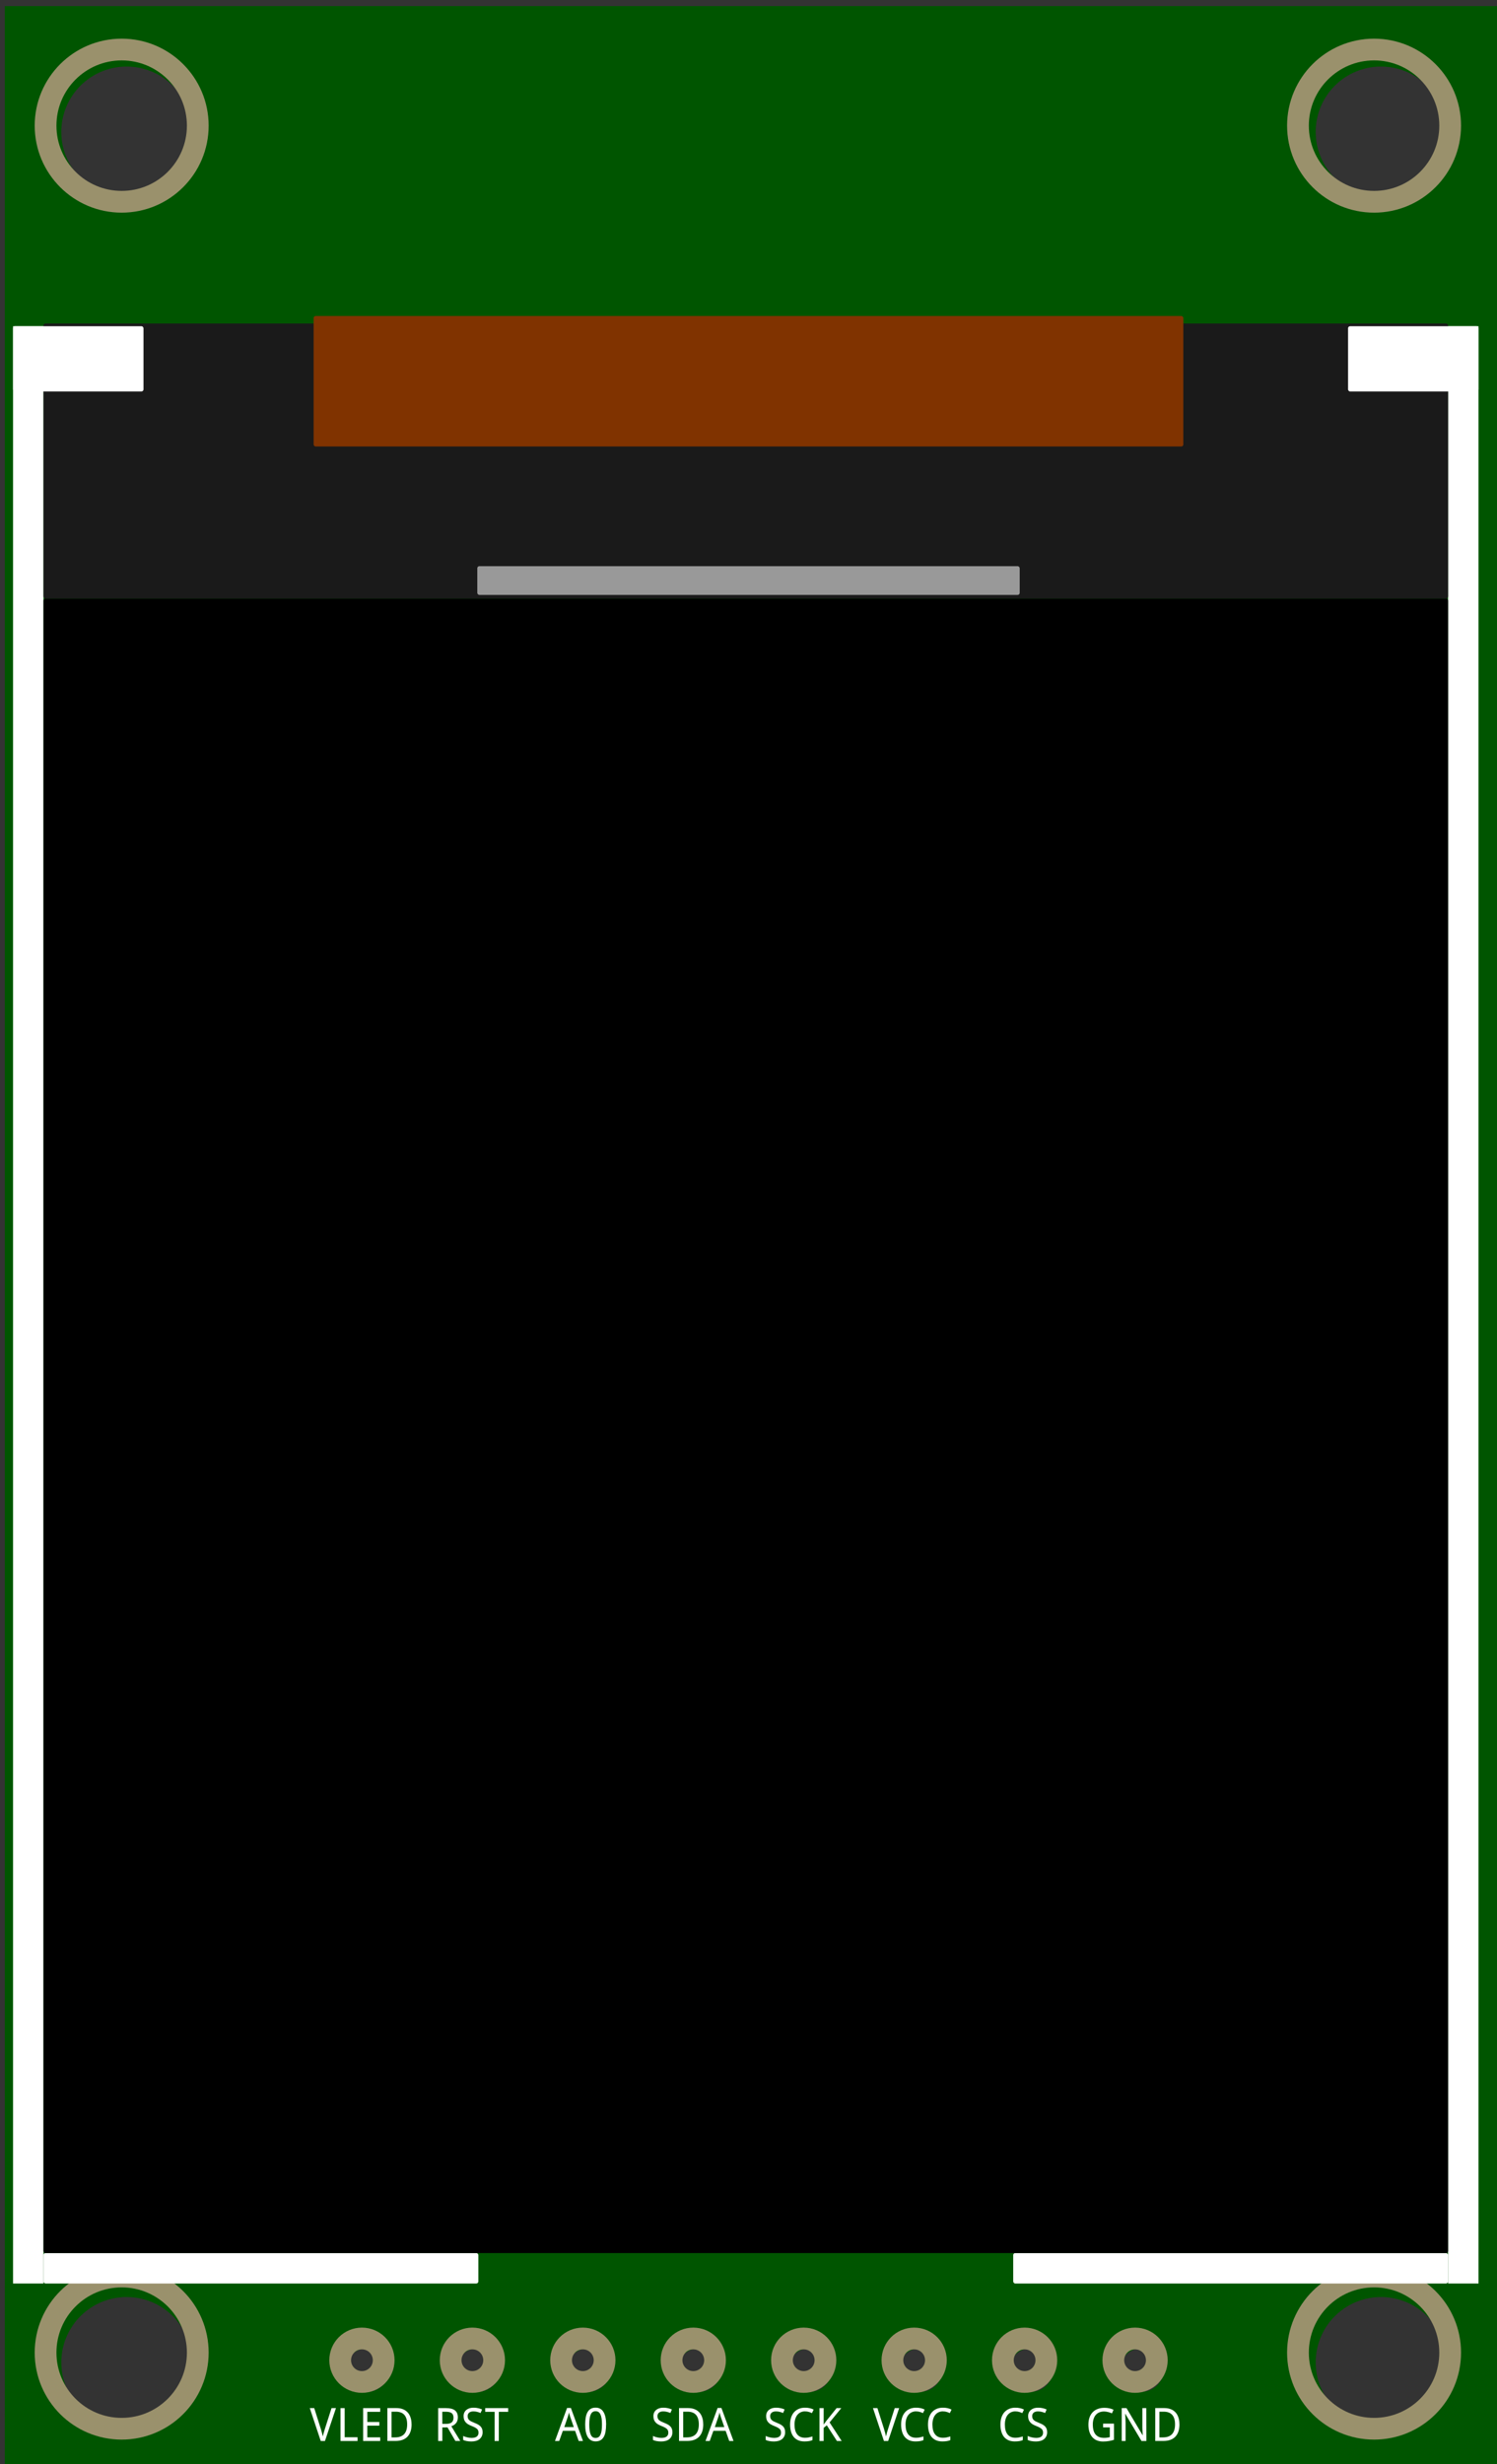 <?xml version="1.0" encoding="UTF-8" standalone="no"?>
<!-- Created with Inkscape (http://www.inkscape.org/) -->

<svg
   xmlns:dc="http://purl.org/dc/elements/1.1/"
   xmlns:cc="http://creativecommons.org/ns#"
   xmlns:rdf="http://www.w3.org/1999/02/22-rdf-syntax-ns#"
   xmlns:svg="http://www.w3.org/2000/svg"
   xmlns="http://www.w3.org/2000/svg"
   xmlns:sodipodi="http://sodipodi.sourceforge.net/DTD/sodipodi-0.dtd"
   xmlns:inkscape="http://www.inkscape.org/namespaces/inkscape"
   width="34.425mm"
   height="56.65mm"
   viewBox="0 0 34.425 56.65"
   version="1.1"
   id="svg8"
   inkscape:version="0.92.2 (5c3e80d, 2017-08-06)"
   sodipodi:docname="st7735tftlcd_breadboard.svg">
  <rect x="0" y="0" width="34.425" height="56.65" fill="#333333" stroke="none"/>
  <defs
     id="defs2" />
  <sodipodi:namedview
     id="base"
     pagecolor="#ffffff"
     bordercolor="#666666"
     borderopacity="1.0"
     inkscape:pageopacity="0.0"
     inkscape:pageshadow="2"
     inkscape:zoom="8"
     inkscape:cx="55.364786"
     inkscape:cy="-2.915092"
     inkscape:document-units="mm"
     inkscape:current-layer="layer1"
     showgrid="false"
     fit-margin-top="0"
     fit-margin-left="0"
     fit-margin-right="0"
     fit-margin-bottom="0"
     inkscape:window-width="1366"
     inkscape:window-height="746"
     inkscape:window-x="-8"
     inkscape:window-y="-8"
     inkscape:window-maximized="1" />
  <g
     inkscape:label="レイヤー 1"
     inkscape:groupmode="layer"
     id="layer1"
     transform="translate(-70.1,-88.38)">
    <path
       style="display:inline;fill:#005500;fill-opacity:1;stroke:none;stroke-width:1.89;stroke-miterlimit:4;stroke-dasharray:none;stroke-opacity:1"
       d="M 264.945,334.035 V 548.146 H 395.055 V 334.035 Z m 10.574,5.25 a 5.669,5.669 0 0 1 5.668,5.67 5.669,5.669 0 0 1 -5.668,5.67 5.669,5.669 0 0 1 -5.67,-5.67 5.669,5.669 0 0 1 5.67,-5.67 z m 108.852,0 a 5.669,5.669 0 0 1 5.668,5.67 5.669,5.669 0 0 1 -5.668,5.67 5.669,5.669 0 0 1 -5.67,-5.67 5.669,5.669 0 0 1 5.67,-5.67 z M 275.52,532.797 a 5.669,5.669 0 0 1 5.668,5.668 5.669,5.669 0 0 1 -5.668,5.67 5.669,5.669 0 0 1 -5.67,-5.67 5.669,5.669 0 0 1 5.67,-5.668 z m 108.852,0 a 5.669,5.669 0 0 1 5.668,5.668 5.669,5.669 0 0 1 -5.668,5.67 5.669,5.669 0 0 1 -5.67,-5.67 5.669,5.669 0 0 1 5.67,-5.668 z m -87.971,4.439 a 1.89,1.89 0 0 1 1.889,1.891 1.89,1.89 0 0 1 -1.889,1.889 1.89,1.89 0 0 1 -1.891,-1.889 1.89,1.89 0 0 1 1.891,-1.891 z m 9.6,0 a 1.89,1.89 0 0 1 1.891,1.891 A 1.89,1.89 0 0 1 306,541.016 1.89,1.89 0 0 1 304.109,539.127 1.89,1.89 0 0 1 306,537.236 Z m 9.6,0 a 1.89,1.89 0 0 1 1.891,1.891 1.89,1.89 0 0 1 -1.891,1.889 1.89,1.89 0 0 1 -1.889,-1.889 1.89,1.89 0 0 1 1.889,-1.891 z m 9.6,0 a 1.89,1.89 0 0 1 1.891,1.891 1.89,1.89 0 0 1 -1.891,1.889 1.89,1.89 0 0 1 -1.889,-1.889 1.89,1.89 0 0 1 1.889,-1.891 z m 9.602,0 a 1.89,1.89 0 0 1 1.889,1.891 1.89,1.89 0 0 1 -1.889,1.889 1.89,1.89 0 0 1 -1.891,-1.889 1.89,1.89 0 0 1 1.891,-1.891 z m 9.6,0 a 1.89,1.89 0 0 1 1.889,1.891 1.89,1.89 0 0 1 -1.889,1.889 1.89,1.89 0 0 1 -1.891,-1.889 1.89,1.89 0 0 1 1.891,-1.891 z m 9.6,0 a 1.89,1.89 0 0 1 1.891,1.891 A 1.89,1.89 0 0 1 354,541.016 1.89,1.89 0 0 1 352.109,539.127 1.89,1.89 0 0 1 354,537.236 Z m 9.6,0 a 1.89,1.89 0 0 1 1.891,1.891 1.89,1.89 0 0 1 -1.891,1.889 1.89,1.89 0 0 1 -1.889,-1.889 1.89,1.89 0 0 1 1.889,-1.891 z"
       transform="scale(0.265)"
       id="rect815"
       inkscape:connector-curvature="0" />
    <circle
       r="1.75"
       cy="91.269"
       cx="72.898"
       id="circle850"
       style="display:inline;fill:none;fill-opacity:1;stroke:#9a916c;stroke-width:0.5;stroke-miterlimit:4;stroke-dasharray:none;stroke-opacity:1" />
    <circle
       style="display:inline;fill:none;fill-opacity:1;stroke:#9a916c;stroke-width:0.5;stroke-miterlimit:4;stroke-dasharray:none;stroke-opacity:1"
       id="circle852"
       cx="101.698"
       cy="91.269"
       r="1.75" />
    <circle
       style="display:inline;fill:none;fill-opacity:1;stroke:#9a916c;stroke-width:0.5;stroke-miterlimit:4;stroke-dasharray:none;stroke-opacity:1"
       id="circle854"
       cx="72.898"
       cy="142.469"
       r="1.75" />
    <circle
       r="1.75"
       cy="142.469"
       cx="101.698"
       id="circle856"
       style="display:inline;fill:none;fill-opacity:1;stroke:#9a916c;stroke-width:0.5;stroke-miterlimit:4;stroke-dasharray:none;stroke-opacity:1" />
    <rect
       style="fill:#ffffff;fill-opacity:1;stroke:none;stroke-width:0.5;stroke-miterlimit:4;stroke-dasharray:none;stroke-opacity:1"
       id="rect817"
       width="0.7"
       height="45"
       x="70.4"
       y="95.88" />
    <rect
       y="95.88"
       x="103.4"
       height="45"
       width="0.7"
       id="rect819"
       style="fill:#ffffff;fill-opacity:1;stroke:none;stroke-width:0.5;stroke-miterlimit:4;stroke-dasharray:none;stroke-opacity:1" />
    <rect
       style="fill:#ffffff;fill-opacity:1;stroke:none;stroke-width:0.5;stroke-miterlimit:4;stroke-dasharray:none;stroke-opacity:1"
       id="rect828"
       width="10"
       height="0.7"
       x="93.4"
       y="140.18"
       rx="0.047"
       ry="0.047" />
    <rect
       ry="0.047"
       rx="0.047"
       y="140.18"
       x="71.1"
       height="0.7"
       width="10"
       id="rect830"
       style="fill:#ffffff;fill-opacity:1;stroke:none;stroke-width:0.5;stroke-miterlimit:4;stroke-dasharray:none;stroke-opacity:1" />
    <rect
       style="fill:#000000;fill-opacity:1;stroke:none;stroke-width:0.5;stroke-miterlimit:4;stroke-dasharray:none;stroke-opacity:1"
       id="rect832"
       width="32.3"
       height="38.039"
       x="71.1"
       y="102.141"
       rx="0.047"
       ry="0.047" />
    <rect
       style="fill:#1a1a1a;fill-opacity:1;stroke:none;stroke-width:0.5;stroke-miterlimit:4;stroke-dasharray:none;stroke-opacity:1"
       id="rect834"
       width="32.3"
       height="6.323"
       x="71.1"
       y="95.818"
       rx="0.047"
       ry="0.047" />
    <rect
       style="fill:#803300;fill-opacity:1;stroke:none;stroke-width:0.5;stroke-miterlimit:4;stroke-dasharray:none;stroke-opacity:1"
       id="rect836"
       width="20"
       height="3"
       x="77.312"
       y="95.645"
       rx="0.047"
       ry="0.047" />
    <rect
       style="fill:#ffffff;fill-opacity:1;stroke:none;stroke-width:0.5;stroke-miterlimit:4;stroke-dasharray:none;stroke-opacity:1"
       id="rect824"
       width="3"
       height="1.5"
       x="70.4"
       y="95.88"
       ry="0.047"
       rx="0.047" />
    <rect
       rx="0.047"
       ry="0.047"
       y="95.88"
       x="101.1"
       height="1.5"
       width="3"
       id="rect826"
       style="fill:#ffffff;fill-opacity:1;stroke:none;stroke-width:0.5;stroke-miterlimit:4;stroke-dasharray:none;stroke-opacity:1" />
    <rect
       style="fill:#999999;fill-opacity:1;stroke:none;stroke-width:0.5;stroke-miterlimit:4;stroke-dasharray:none;stroke-opacity:1"
       id="rect838"
       width="12.473"
       height="0.661"
       x="81.076"
       y="101.397"
       rx="0.047"
       ry="0.047" />
    <circle
       inkscape:label="connector7pin"
       style="fill:none;fill-opacity:1;stroke:#9a916c;stroke-width:0.5;stroke-miterlimit:4;stroke-dasharray:none;stroke-opacity:1"
       id="path862"
       cx="96.202"
       cy="142.644"
       r="0.5" />
    <circle
       inkscape:label="connector6pin"
       r="0.5"
       cy="142.644"
       cx="93.662"
       id="circle864"
       style="fill:none;fill-opacity:1;stroke:#9a916c;stroke-width:0.5;stroke-miterlimit:4;stroke-dasharray:none;stroke-opacity:1" />
    <circle
       inkscape:label="connector5pin"
       style="fill:none;fill-opacity:1;stroke:#9a916c;stroke-width:0.5;stroke-miterlimit:4;stroke-dasharray:none;stroke-opacity:1"
       id="circle866"
       cx="91.122"
       cy="142.644"
       r="0.5" />
    <circle
       inkscape:label="connector4pin"
       r="0.5"
       cy="142.644"
       cx="88.582"
       id="circle868"
       style="fill:none;fill-opacity:1;stroke:#9a916c;stroke-width:0.5;stroke-miterlimit:4;stroke-dasharray:none;stroke-opacity:1" />
    <circle
       inkscape:label="connector3pin"
       style="fill:none;fill-opacity:1;stroke:#9a916c;stroke-width:0.5;stroke-miterlimit:4;stroke-dasharray:none;stroke-opacity:1"
       id="circle870"
       cx="86.043"
       cy="142.644"
       r="0.5" />
    <circle
       inkscape:label="connector2pin"
       r="0.5"
       cy="142.644"
       cx="83.503"
       id="circle872"
       style="fill:none;fill-opacity:1;stroke:#9a916c;stroke-width:0.5;stroke-miterlimit:4;stroke-dasharray:none;stroke-opacity:1" />
    <circle
       inkscape:label="connector1pin"
       style="fill:none;fill-opacity:1;stroke:#9a916c;stroke-width:0.5;stroke-miterlimit:4;stroke-dasharray:none;stroke-opacity:1"
       id="circle874"
       cx="80.963"
       cy="142.644"
       r="0.5" />
    <circle
       inkscape:label="connector0pin"
       r="0.5"
       cy="142.644"
       cx="78.423"
       id="circle876"
       style="fill:none;fill-opacity:1;stroke:#9a916c;stroke-width:0.5;stroke-miterlimit:4;stroke-dasharray:none;stroke-opacity:1" />
    <g
       aria-label="VLED"
       style="font-style:normal;font-variant:normal;font-weight:normal;font-stretch:normal;font-size:1.323px;line-height:125%;font-family:'Droid Sans';-inkscape-font-specification:'Droid Sans, Normal';text-align:start;letter-spacing:0px;word-spacing:0px;writing-mode:lr-tb;text-anchor:start;fill:#ffffff;fill-opacity:1;stroke:none;stroke-width:0.265px;stroke-linecap:butt;stroke-linejoin:miter;stroke-opacity:1"
       id="text952">
      <path
         d="m 77.724,143.745 h 0.102 l -0.253,0.756 h -0.097 l -0.252,-0.756 h 0.102 l 0.152,0.479 q 0.015,0.047 0.026,0.091 0.011,0.043 0.02,0.082 0.008,-0.038 0.02,-0.082 0.012,-0.044 0.028,-0.094 z"
         style="font-size:1.058px;line-height:100%;fill:#ffffff;stroke-width:0.265px"
         id="path904"
         inkscape:connector-curvature="0" />
      <path
         d="m 77.93,144.501 v -0.756 h 0.096 v 0.67 h 0.296 v 0.086 z"
         style="font-size:1.058px;line-height:100%;fill:#ffffff;stroke-width:0.265px"
         id="path906"
         inkscape:connector-curvature="0" />
      <path
         d="m 78.843,144.501 h -0.392 v -0.756 h 0.392 v 0.085 h -0.296 v 0.234 h 0.276 v 0.084 h -0.276 v 0.269 h 0.296 z"
         style="font-size:1.058px;line-height:100%;fill:#ffffff;stroke-width:0.265px"
         id="path908"
         inkscape:connector-curvature="0" />
      <path
         d="m 79.565,144.116 q 0,0.096 -0.025,0.168 -0.025,0.072 -0.072,0.12 -0.047,0.048 -0.116,0.072 -0.068,0.024 -0.155,0.024 h -0.189 v -0.756 h 0.21 q 0.079,0 0.143,0.024 0.064,0.024 0.109,0.071 0.045,0.046 0.069,0.116 0.025,0.069 0.025,0.16 z m -0.102,0.003 q 0,-0.075 -0.017,-0.13 -0.017,-0.055 -0.05,-0.091 -0.033,-0.036 -0.08,-0.053 -0.048,-0.018 -0.108,-0.018 h -0.104 v 0.591 h 0.084 q 0.136,0 0.206,-0.075 0.069,-0.075 0.069,-0.224 z"
         style="font-size:1.058px;line-height:100%;fill:#ffffff;stroke-width:0.265px"
         id="path910"
         inkscape:connector-curvature="0" />
    </g>
    <g
       aria-label="RST"
       style="font-style:normal;font-variant:normal;font-weight:normal;font-stretch:normal;font-size:1.323px;line-height:125%;font-family:'Droid Sans';-inkscape-font-specification:'Droid Sans, Normal';text-align:center;letter-spacing:0px;word-spacing:0px;writing-mode:lr-tb;text-anchor:middle;fill:#ffffff;fill-opacity:1;stroke:none;stroke-width:0.265px;stroke-linecap:butt;stroke-linejoin:miter;stroke-opacity:1"
       id="text956">
      <path
         d="m 80.272,144.189 v 0.312 h -0.096 v -0.756 h 0.184 q 0.137,0 0.203,0.053 0.066,0.053 0.066,0.161 0,0.045 -0.013,0.079 -0.012,0.034 -0.034,0.058 -0.021,0.024 -0.048,0.04 -0.027,0.016 -0.055,0.026 l 0.206,0.338 h -0.113 l -0.181,-0.312 z m 0,-0.082 h 0.085 q 0.047,0 0.079,-0.009 0.033,-0.009 0.053,-0.027 0.021,-0.018 0.03,-0.044 0.01,-0.027 0.01,-0.062 0,-0.037 -0.011,-0.063 -0.01,-0.026 -0.032,-0.042 -0.021,-0.017 -0.054,-0.024 -0.033,-0.008 -0.078,-0.008 h -0.083 z"
         style="font-size:1.058px;line-height:100%;text-align:center;text-anchor:middle;fill:#ffffff;stroke-width:0.265px"
         id="path897"
         inkscape:connector-curvature="0" />
      <path
         d="m 81.198,144.299 q 0,0.05 -0.018,0.09 -0.018,0.039 -0.051,0.067 -0.033,0.027 -0.081,0.042 -0.048,0.014 -0.107,0.014 -0.057,0 -0.107,-0.009 -0.05,-0.009 -0.083,-0.026 v -0.092 q 0.018,0.008 0.04,0.017 0.023,0.008 0.048,0.014 0.025,0.006 0.051,0.01 0.026,0.004 0.052,0.004 0.083,0 0.122,-0.031 0.04,-0.031 0.04,-0.089 0,-0.028 -0.008,-0.049 -0.007,-0.021 -0.026,-0.038 -0.019,-0.018 -0.05,-0.034 -0.032,-0.017 -0.08,-0.036 -0.046,-0.018 -0.08,-0.039 -0.034,-0.022 -0.056,-0.049 -0.022,-0.027 -0.033,-0.061 -0.01,-0.034 -0.01,-0.077 0,-0.045 0.017,-0.081 0.017,-0.036 0.047,-0.06 0.03,-0.025 0.071,-0.038 0.042,-0.013 0.092,-0.013 0.061,0 0.111,0.012 0.049,0.011 0.087,0.029 l -0.035,0.081 q -0.034,-0.015 -0.076,-0.026 -0.042,-0.011 -0.088,-0.011 -0.063,0 -0.098,0.029 -0.035,0.029 -0.035,0.079 0,0.029 0.008,0.051 0.008,0.021 0.026,0.039 0.018,0.017 0.048,0.033 0.03,0.015 0.073,0.032 0.047,0.019 0.082,0.038 0.036,0.02 0.059,0.044 0.024,0.025 0.036,0.057 0.012,0.033 0.012,0.077 z"
         style="font-size:1.058px;line-height:100%;text-align:center;text-anchor:middle;fill:#ffffff;stroke-width:0.265px"
         id="path899"
         inkscape:connector-curvature="0" />
      <path
         d="M 81.57,144.501 H 81.474 V 143.83 h -0.216 v -0.085 h 0.528 v 0.085 h -0.215 z"
         style="font-size:1.058px;line-height:100%;text-align:center;text-anchor:middle;fill:#ffffff;stroke-width:0.265px"
         id="path901"
         inkscape:connector-curvature="0" />
    </g>
    <g
       aria-label="A0"
       style="font-style:normal;font-variant:normal;font-weight:normal;font-stretch:normal;font-size:1.323px;line-height:125%;font-family:'Droid Sans';-inkscape-font-specification:'Droid Sans, Normal';text-align:start;letter-spacing:0px;word-spacing:0px;writing-mode:lr-tb;text-anchor:start;fill:#ffffff;fill-opacity:1;stroke:none;stroke-width:0.265px;stroke-linecap:butt;stroke-linejoin:miter;stroke-opacity:1"
       id="text960">
      <path
         d="m 83.408,144.501 -0.083,-0.234 h -0.282 l -0.084,0.234 h -0.097 l 0.278,-0.759 h 0.088 l 0.278,0.759 z m -0.113,-0.319 -0.076,-0.219 q -0.003,-0.009 -0.008,-0.023 -0.004,-0.013 -0.009,-0.029 -0.005,-0.015 -0.009,-0.032 -0.005,-0.017 -0.009,-0.033 -0.004,0.016 -0.008,0.033 -0.005,0.017 -0.009,0.033 -0.005,0.015 -0.009,0.029 -0.004,0.013 -0.007,0.022 l -0.075,0.219 z"
         style="font-size:1.058px;line-height:100%;text-align:center;text-anchor:middle;fill:#ffffff;stroke-width:0.265px"
         id="path892"
         inkscape:connector-curvature="0" />
      <path
         d="m 84.038,144.122 q 0,0.091 -0.013,0.164 -0.013,0.072 -0.042,0.122 -0.029,0.05 -0.075,0.076 -0.046,0.026 -0.112,0.026 -0.061,0 -0.106,-0.026 -0.045,-0.026 -0.075,-0.076 -0.029,-0.05 -0.044,-0.122 -0.014,-0.072 -0.014,-0.164 0,-0.091 0.013,-0.164 0.013,-0.072 0.042,-0.122 0.029,-0.05 0.074,-0.076 0.046,-0.026 0.111,-0.026 0.061,0 0.107,0.026 0.045,0.026 0.075,0.076 0.03,0.05 0.045,0.122 0.015,0.072 0.015,0.164 z m -0.387,0 q 0,0.077 0.008,0.135 0.008,0.058 0.025,0.097 0.017,0.038 0.044,0.058 0.028,0.019 0.068,0.019 0.04,0 0.068,-0.019 0.028,-0.019 0.045,-0.057 0.018,-0.038 0.026,-0.096 0.008,-0.058 0.008,-0.136 0,-0.077 -0.008,-0.135 -0.008,-0.058 -0.026,-0.096 -0.018,-0.038 -0.045,-0.057 -0.028,-0.019 -0.068,-0.019 -0.04,0 -0.068,0.019 -0.027,0.019 -0.044,0.057 -0.017,0.038 -0.025,0.096 -0.008,0.058 -0.008,0.135 z"
         style="font-size:1.058px;line-height:100%;text-align:center;text-anchor:middle;fill:#ffffff;stroke-width:0.265px"
         id="path894"
         inkscape:connector-curvature="0" />
    </g>
    <g
       aria-label="SDA"
       style="font-style:normal;font-variant:normal;font-weight:normal;font-stretch:normal;font-size:1.323px;line-height:125%;font-family:'Droid Sans';-inkscape-font-specification:'Droid Sans, Normal';text-align:start;letter-spacing:0px;word-spacing:0px;writing-mode:lr-tb;text-anchor:start;fill:#ffffff;fill-opacity:1;stroke:none;stroke-width:0.265px;stroke-linecap:butt;stroke-linejoin:miter;stroke-opacity:1"
       id="text964">
      <path
         d="m 85.563,144.299 q 0,0.05 -0.018,0.09 -0.018,0.039 -0.051,0.067 -0.033,0.027 -0.081,0.042 -0.048,0.014 -0.107,0.014 -0.057,0 -0.107,-0.009 -0.05,-0.009 -0.083,-0.026 v -0.092 q 0.018,0.008 0.04,0.017 0.023,0.008 0.048,0.014 0.025,0.006 0.051,0.01 0.026,0.004 0.052,0.004 0.083,0 0.122,-0.031 0.04,-0.031 0.04,-0.089 0,-0.028 -0.008,-0.049 -0.007,-0.021 -0.026,-0.038 -0.019,-0.018 -0.05,-0.034 -0.032,-0.017 -0.08,-0.036 -0.046,-0.018 -0.08,-0.039 -0.034,-0.022 -0.056,-0.049 -0.022,-0.027 -0.033,-0.061 -0.01,-0.034 -0.01,-0.077 0,-0.045 0.017,-0.081 0.017,-0.036 0.047,-0.06 0.03,-0.025 0.071,-0.038 0.042,-0.013 0.092,-0.013 0.061,0 0.111,0.012 0.049,0.011 0.087,0.029 l -0.035,0.081 q -0.034,-0.015 -0.076,-0.026 -0.042,-0.011 -0.088,-0.011 -0.063,0 -0.098,0.029 -0.035,0.029 -0.035,0.079 0,0.029 0.008,0.051 0.008,0.021 0.026,0.039 0.018,0.017 0.048,0.033 0.03,0.015 0.073,0.032 0.047,0.019 0.082,0.038 0.036,0.02 0.059,0.044 0.024,0.025 0.036,0.057 0.012,0.033 0.012,0.077 z"
         style="font-size:1.058px;line-height:100%;text-align:center;text-anchor:middle;fill:#ffffff;stroke-width:0.265px"
         id="path885"
         inkscape:connector-curvature="0" />
      <path
         d="m 86.272,144.116 q 0,0.096 -0.025,0.168 -0.025,0.072 -0.072,0.12 -0.047,0.048 -0.116,0.072 -0.068,0.024 -0.155,0.024 h -0.189 v -0.756 h 0.21 q 0.079,0 0.143,0.024 0.064,0.024 0.109,0.071 0.045,0.046 0.069,0.116 0.025,0.069 0.025,0.16 z m -0.102,0.003 q 0,-0.075 -0.017,-0.13 -0.017,-0.055 -0.05,-0.091 -0.033,-0.036 -0.08,-0.053 -0.048,-0.018 -0.108,-0.018 h -0.104 v 0.591 h 0.084 q 0.136,0 0.206,-0.075 0.069,-0.075 0.069,-0.224 z"
         style="font-size:1.058px;line-height:100%;text-align:center;text-anchor:middle;fill:#ffffff;stroke-width:0.265px"
         id="path887"
         inkscape:connector-curvature="0" />
      <path
         d="m 86.87,144.501 -0.083,-0.234 h -0.282 l -0.084,0.234 h -0.097 l 0.278,-0.759 h 0.088 l 0.278,0.759 z m -0.113,-0.319 -0.076,-0.219 q -0.003,-0.009 -0.008,-0.023 -0.004,-0.013 -0.009,-0.029 -0.005,-0.015 -0.009,-0.032 -0.005,-0.017 -0.009,-0.033 -0.004,0.016 -0.008,0.033 -0.005,0.017 -0.009,0.033 -0.005,0.015 -0.009,0.029 -0.004,0.013 -0.007,0.022 l -0.075,0.219 z"
         style="font-size:1.058px;line-height:100%;text-align:center;text-anchor:middle;fill:#ffffff;stroke-width:0.265px"
         id="path889"
         inkscape:connector-curvature="0" />
    </g>
    <g
       aria-label="SCK"
       style="font-style:normal;font-variant:normal;font-weight:normal;font-stretch:normal;font-size:1.323px;line-height:125%;font-family:'Droid Sans';-inkscape-font-specification:'Droid Sans, Normal';text-align:start;letter-spacing:0px;word-spacing:0px;writing-mode:lr-tb;text-anchor:start;fill:#ffffff;fill-opacity:1;stroke:none;stroke-width:0.265px;stroke-linecap:butt;stroke-linejoin:miter;stroke-opacity:1"
       id="text968">
      <path
         d="m 88.155,144.299 q 0,0.05 -0.018,0.09 -0.018,0.039 -0.051,0.067 -0.033,0.027 -0.081,0.042 -0.048,0.014 -0.107,0.014 -0.057,0 -0.107,-0.009 -0.05,-0.009 -0.083,-0.026 v -0.092 q 0.018,0.008 0.04,0.017 0.023,0.008 0.048,0.014 0.025,0.006 0.051,0.01 0.026,0.004 0.052,0.004 0.083,0 0.122,-0.031 0.04,-0.031 0.04,-0.089 0,-0.028 -0.008,-0.049 -0.007,-0.021 -0.026,-0.038 -0.019,-0.018 -0.05,-0.034 -0.032,-0.017 -0.08,-0.036 -0.046,-0.018 -0.08,-0.039 -0.034,-0.022 -0.056,-0.049 -0.022,-0.027 -0.033,-0.061 -0.01,-0.034 -0.01,-0.077 0,-0.045 0.017,-0.081 0.017,-0.036 0.047,-0.06 0.03,-0.025 0.071,-0.038 0.042,-0.013 0.092,-0.013 0.061,0 0.111,0.012 0.049,0.011 0.087,0.029 l -0.035,0.081 q -0.034,-0.015 -0.076,-0.026 -0.042,-0.011 -0.088,-0.011 -0.063,0 -0.098,0.029 -0.035,0.029 -0.035,0.079 0,0.029 0.008,0.051 0.008,0.021 0.026,0.039 0.018,0.017 0.048,0.033 0.03,0.015 0.073,0.032 0.047,0.019 0.082,0.038 0.036,0.02 0.059,0.044 0.024,0.025 0.036,0.057 0.012,0.033 0.012,0.077 z"
         style="font-size:1.058px;line-height:100%;text-align:center;text-anchor:middle;fill:#ffffff;stroke-width:0.265px"
         id="path878"
         inkscape:connector-curvature="0" />
      <path
         d="m 88.614,143.819 q -0.055,0 -0.1,0.021 -0.045,0.021 -0.077,0.06 -0.032,0.039 -0.049,0.096 -0.017,0.056 -0.017,0.127 0,0.073 0.015,0.13 0.015,0.056 0.046,0.095 0.03,0.039 0.076,0.059 0.045,0.02 0.106,0.02 0.046,0 0.087,-0.009 0.041,-0.009 0.082,-0.021 v 0.084 q -0.02,0.008 -0.04,0.014 -0.02,0.006 -0.042,0.009 -0.022,0.004 -0.047,0.005 -0.025,0.002 -0.055,0.002 -0.085,0 -0.147,-0.028 -0.062,-0.028 -0.103,-0.079 -0.04,-0.051 -0.06,-0.123 -0.02,-0.072 -0.02,-0.159 0,-0.086 0.022,-0.157 0.023,-0.071 0.066,-0.122 0.044,-0.051 0.109,-0.08 0.065,-0.028 0.148,-0.028 0.056,0 0.106,0.011 0.051,0.011 0.091,0.033 l -0.04,0.081 q -0.033,-0.017 -0.071,-0.028 -0.038,-0.012 -0.087,-0.012 z"
         style="font-size:1.058px;line-height:100%;text-align:center;text-anchor:middle;fill:#ffffff;stroke-width:0.265px"
         id="path880"
         inkscape:connector-curvature="0" />
      <path
         d="M 89.455,144.501 H 89.346 l -0.233,-0.361 -0.072,0.059 v 0.302 h -0.096 v -0.756 h 0.096 v 0.378 l 0.063,-0.087 0.234,-0.291 h 0.108 l -0.269,0.329 z"
         style="font-size:1.058px;line-height:100%;text-align:center;text-anchor:middle;fill:#ffffff;stroke-width:0.265px"
         id="path882"
         inkscape:connector-curvature="0" />
    </g>
    <g
       aria-label="VCC"
       style="font-style:normal;font-variant:normal;font-weight:normal;font-stretch:normal;font-size:1.323px;line-height:125%;font-family:'Droid Sans';-inkscape-font-specification:'Droid Sans, Normal';text-align:start;letter-spacing:0px;word-spacing:0px;writing-mode:lr-tb;text-anchor:start;fill:#ffffff;fill-opacity:1;stroke:none;stroke-width:0.265px;stroke-linecap:butt;stroke-linejoin:miter;stroke-opacity:1"
       id="text972">
      <path
         d="m 90.675,143.745 h 0.102 l -0.253,0.756 h -0.097 l -0.252,-0.756 h 0.102 l 0.152,0.479 q 0.015,0.047 0.026,0.091 0.011,0.043 0.02,0.082 0.008,-0.038 0.02,-0.082 0.012,-0.044 0.028,-0.094 z"
         style="font-size:1.058px;line-height:100%;text-align:center;text-anchor:middle;fill:#ffffff;stroke-width:0.265px"
         id="path871"
         inkscape:connector-curvature="0" />
      <path
         d="m 91.167,143.819 q -0.055,0 -0.1,0.021 -0.045,0.021 -0.077,0.06 -0.032,0.039 -0.049,0.096 -0.017,0.056 -0.017,0.127 0,0.073 0.015,0.13 0.015,0.056 0.046,0.095 0.03,0.039 0.076,0.059 0.045,0.02 0.106,0.02 0.046,0 0.087,-0.009 0.041,-0.009 0.082,-0.021 v 0.084 q -0.02,0.008 -0.04,0.014 -0.02,0.006 -0.042,0.009 -0.022,0.004 -0.047,0.005 -0.025,0.002 -0.055,0.002 -0.085,0 -0.147,-0.028 -0.062,-0.028 -0.103,-0.079 -0.04,-0.051 -0.06,-0.123 -0.02,-0.072 -0.02,-0.159 0,-0.086 0.022,-0.157 0.023,-0.071 0.066,-0.122 0.044,-0.051 0.109,-0.08 0.065,-0.028 0.148,-0.028 0.056,0 0.106,0.011 0.051,0.011 0.091,0.033 l -0.04,0.081 q -0.033,-0.017 -0.071,-0.028 -0.038,-0.012 -0.087,-0.012 z"
         style="font-size:1.058px;line-height:100%;text-align:center;text-anchor:middle;fill:#ffffff;stroke-width:0.265px"
         id="path873"
         inkscape:connector-curvature="0" />
      <path
         d="m 91.785,143.819 q -0.055,0 -0.1,0.021 -0.045,0.021 -0.077,0.06 -0.032,0.039 -0.049,0.096 -0.017,0.056 -0.017,0.127 0,0.073 0.015,0.13 0.015,0.056 0.046,0.095 0.03,0.039 0.076,0.059 0.045,0.02 0.106,0.02 0.046,0 0.087,-0.009 0.041,-0.009 0.082,-0.021 v 0.084 q -0.02,0.008 -0.04,0.014 -0.02,0.006 -0.042,0.009 -0.022,0.004 -0.047,0.005 -0.025,0.002 -0.055,0.002 -0.085,0 -0.147,-0.028 -0.062,-0.028 -0.103,-0.079 -0.04,-0.051 -0.06,-0.123 -0.02,-0.072 -0.02,-0.159 0,-0.086 0.022,-0.157 0.023,-0.071 0.066,-0.122 0.044,-0.051 0.109,-0.08 0.065,-0.028 0.148,-0.028 0.056,0 0.106,0.011 0.051,0.011 0.091,0.033 l -0.04,0.081 q -0.033,-0.017 -0.071,-0.028 -0.038,-0.012 -0.087,-0.012 z"
         style="font-size:1.058px;line-height:100%;text-align:center;text-anchor:middle;fill:#ffffff;stroke-width:0.265px"
         id="path875"
         inkscape:connector-curvature="0" />
    </g>
    <g
       aria-label="CS"
       style="font-style:normal;font-variant:normal;font-weight:normal;font-stretch:normal;font-size:1.323px;line-height:125%;font-family:'Droid Sans';-inkscape-font-specification:'Droid Sans, Normal';text-align:start;letter-spacing:0px;word-spacing:0px;writing-mode:lr-tb;text-anchor:start;fill:#ffffff;fill-opacity:1;stroke:none;stroke-width:0.265px;stroke-linecap:butt;stroke-linejoin:miter;stroke-opacity:1"
       id="text976">
      <path
         d="m 93.451,143.819 q -0.055,0 -0.1,0.021 -0.045,0.021 -0.077,0.06 -0.032,0.039 -0.049,0.096 -0.017,0.056 -0.017,0.127 0,0.073 0.015,0.13 0.015,0.056 0.046,0.095 0.03,0.039 0.076,0.059 0.045,0.02 0.106,0.02 0.046,0 0.087,-0.009 0.041,-0.009 0.082,-0.021 v 0.084 q -0.02,0.008 -0.04,0.014 -0.02,0.006 -0.042,0.009 -0.022,0.004 -0.047,0.005 -0.025,0.002 -0.055,0.002 -0.085,0 -0.147,-0.028 -0.062,-0.028 -0.103,-0.079 -0.04,-0.051 -0.06,-0.123 -0.02,-0.072 -0.02,-0.159 0,-0.086 0.022,-0.157 0.023,-0.071 0.066,-0.122 0.044,-0.051 0.109,-0.08 0.065,-0.028 0.148,-0.028 0.056,0 0.106,0.011 0.051,0.011 0.091,0.033 l -0.04,0.081 q -0.033,-0.017 -0.071,-0.028 -0.038,-0.012 -0.087,-0.012 z"
         style="font-size:1.058px;line-height:100%;text-align:center;text-anchor:middle;fill:#ffffff;stroke-width:0.265px"
         id="path866"
         inkscape:connector-curvature="0" />
      <path
         d="m 94.18,144.299 q 0,0.05 -0.018,0.09 -0.018,0.039 -0.051,0.067 -0.033,0.027 -0.081,0.042 -0.048,0.014 -0.107,0.014 -0.057,0 -0.107,-0.009 -0.05,-0.009 -0.083,-0.026 v -0.092 q 0.018,0.008 0.04,0.017 0.023,0.008 0.048,0.014 0.025,0.006 0.051,0.01 0.026,0.004 0.052,0.004 0.083,0 0.122,-0.031 0.04,-0.031 0.04,-0.089 0,-0.028 -0.008,-0.049 -0.007,-0.021 -0.026,-0.038 -0.019,-0.018 -0.05,-0.034 -0.032,-0.017 -0.08,-0.036 -0.046,-0.018 -0.08,-0.039 -0.034,-0.022 -0.056,-0.049 -0.022,-0.027 -0.033,-0.061 -0.01,-0.034 -0.01,-0.077 0,-0.045 0.017,-0.081 0.017,-0.036 0.047,-0.06 0.03,-0.025 0.071,-0.038 0.042,-0.013 0.092,-0.013 0.061,0 0.111,0.012 0.049,0.011 0.087,0.029 l -0.035,0.081 q -0.034,-0.015 -0.076,-0.026 -0.042,-0.011 -0.088,-0.011 -0.063,0 -0.098,0.029 -0.035,0.029 -0.035,0.079 0,0.029 0.008,0.051 0.008,0.021 0.026,0.039 0.018,0.017 0.048,0.033 0.03,0.015 0.073,0.032 0.047,0.019 0.082,0.038 0.036,0.02 0.059,0.044 0.024,0.025 0.036,0.057 0.012,0.033 0.012,0.077 z"
         style="font-size:1.058px;line-height:100%;text-align:center;text-anchor:middle;fill:#ffffff;stroke-width:0.265px"
         id="path868"
         inkscape:connector-curvature="0" />
    </g>
    <g
       aria-label="GND"
       style="font-style:normal;font-variant:normal;font-weight:normal;font-stretch:normal;font-size:1.323px;line-height:125%;font-family:'Droid Sans';-inkscape-font-specification:'Droid Sans, Normal';text-align:start;letter-spacing:0px;word-spacing:0px;writing-mode:lr-tb;text-anchor:start;fill:#ffffff;fill-opacity:1;stroke:none;stroke-width:0.265px;stroke-linecap:butt;stroke-linejoin:miter;stroke-opacity:1"
       id="text980">
      <path
         d="m 95.467,144.102 h 0.25 v 0.371 q -0.028,0.009 -0.057,0.017 -0.029,0.007 -0.059,0.012 -0.03,0.005 -0.064,0.008 -0.034,0.003 -0.072,0.003 -0.081,0 -0.144,-0.027 -0.063,-0.027 -0.105,-0.077 -0.043,-0.051 -0.065,-0.122 -0.022,-0.072 -0.022,-0.162 0,-0.089 0.024,-0.161 0.025,-0.072 0.072,-0.122 0.047,-0.051 0.116,-0.077 0.069,-0.027 0.158,-0.027 0.057,0 0.11,0.011 0.053,0.011 0.098,0.033 l -0.037,0.084 q -0.019,-0.009 -0.04,-0.017 -0.021,-0.008 -0.044,-0.013 -0.023,-0.006 -0.047,-0.01 -0.024,-0.004 -0.048,-0.004 -0.063,0 -0.112,0.021 -0.049,0.021 -0.082,0.06 -0.033,0.039 -0.05,0.096 -0.017,0.056 -0.017,0.127 0,0.067 0.014,0.123 0.014,0.056 0.045,0.096 0.031,0.04 0.08,0.062 0.049,0.022 0.118,0.022 0.023,0 0.041,-0.001 0.019,-0.002 0.035,-0.004 0.016,-0.002 0.03,-0.005 0.014,-0.003 0.028,-0.006 v -0.225 H 95.467 Z"
         style="font-size:1.058px;line-height:100%;text-align:center;text-anchor:middle;fill:#ffffff;stroke-width:0.265px"
         id="path859"
         inkscape:connector-curvature="0" />
      <path
         d="M 96.462,144.501 H 96.35 l -0.372,-0.625 h -0.004 q 0.003,0.04 0.005,0.079 0.002,0.034 0.003,0.07 0.002,0.037 0.002,0.066 v 0.41 h -0.089 v -0.756 h 0.11 l 0.37,0.622 h 0.004 q -0.002,-0.039 -0.004,-0.077 -5.17e-4,-0.017 -0.002,-0.034 -5.17e-4,-0.018 -0.002,-0.035 -5.17e-4,-0.018 -10e-4,-0.034 0,-0.016 0,-0.029 v -0.413 h 0.09 z"
         style="font-size:1.058px;line-height:100%;text-align:center;text-anchor:middle;fill:#ffffff;stroke-width:0.265px"
         id="path861"
         inkscape:connector-curvature="0" />
      <path
         d="m 97.223,144.116 q 0,0.096 -0.025,0.168 -0.025,0.072 -0.072,0.12 -0.047,0.048 -0.116,0.072 -0.068,0.024 -0.155,0.024 h -0.189 v -0.756 h 0.21 q 0.079,0 0.143,0.024 0.064,0.024 0.109,0.071 0.045,0.046 0.069,0.116 0.025,0.069 0.025,0.16 z m -0.102,0.003 q 0,-0.075 -0.017,-0.13 -0.017,-0.055 -0.05,-0.091 -0.033,-0.036 -0.08,-0.053 -0.048,-0.018 -0.108,-0.018 h -0.104 v 0.591 h 0.084 q 0.136,0 0.206,-0.075 0.069,-0.075 0.069,-0.224 z"
         style="font-size:1.058px;line-height:100%;text-align:center;text-anchor:middle;fill:#ffffff;stroke-width:0.265px"
         id="path863"
         inkscape:connector-curvature="0" />
    </g>
  </g>
</svg>
